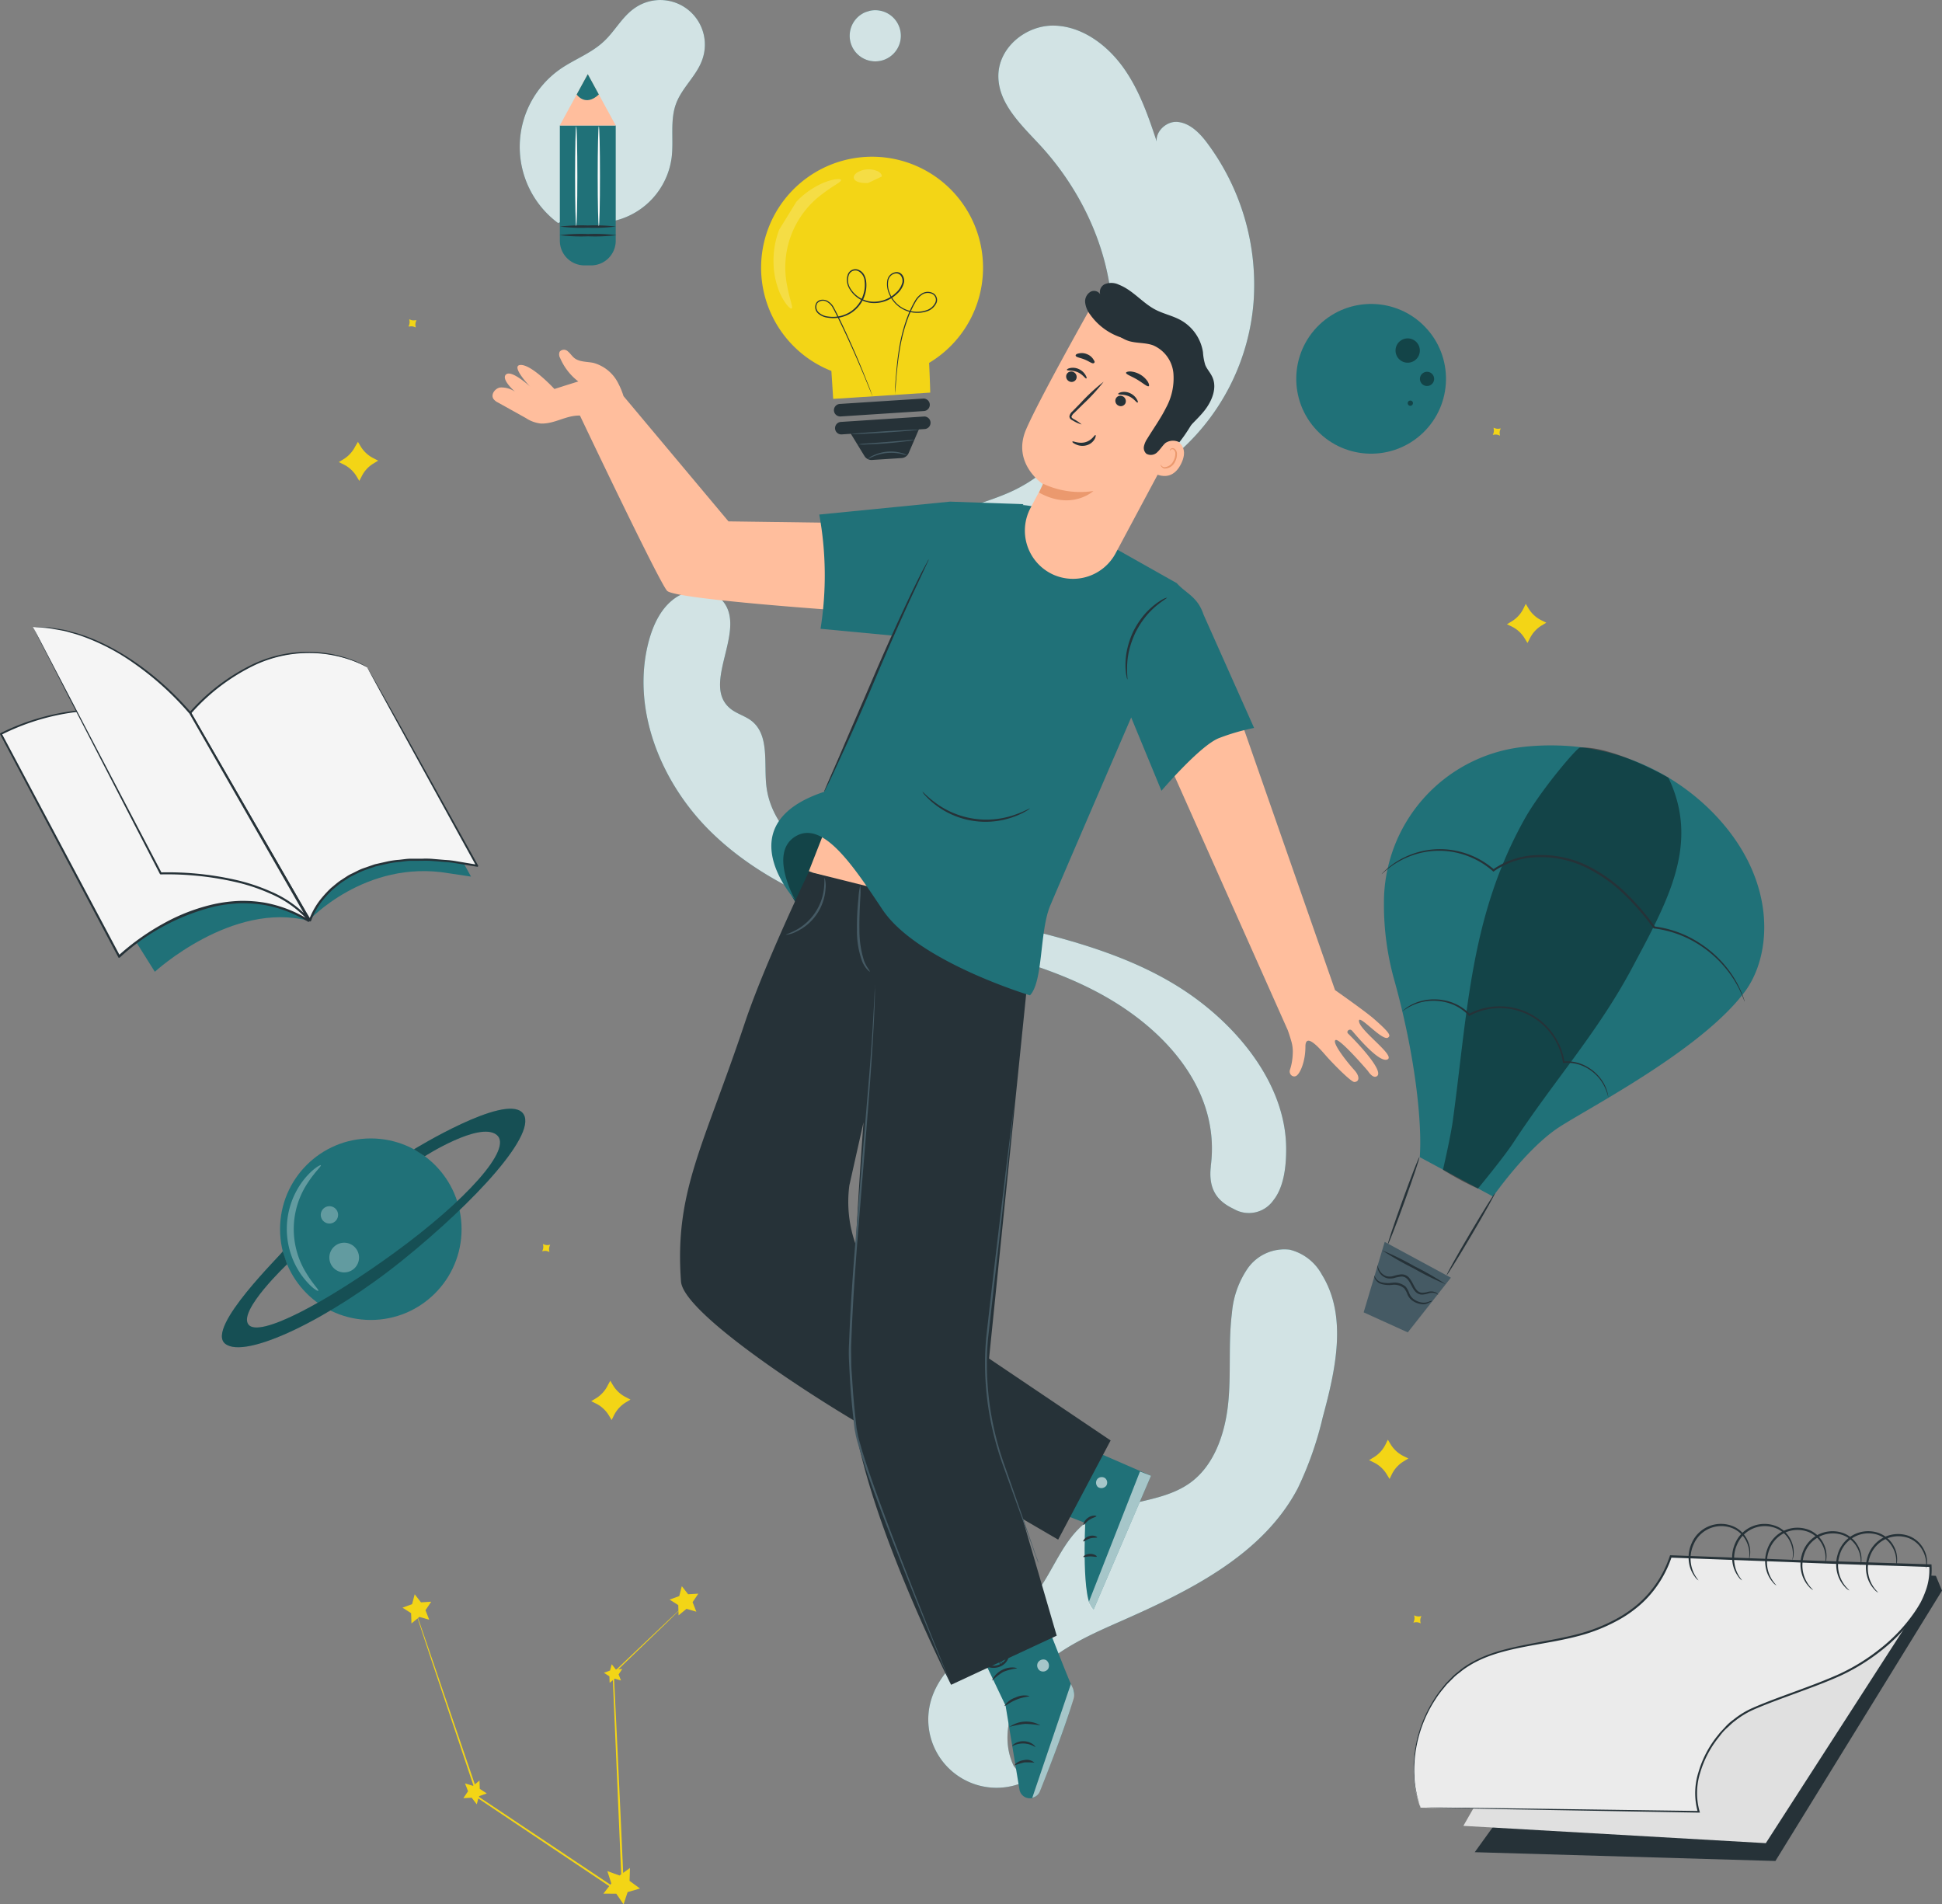 <svg xmlns="http://www.w3.org/2000/svg" width="283.996" height="278.481" viewBox="0 0 283.996 278.481"><rect x="0" y="0" width="283.996" height="278.481" fill="#808080" stroke="none"/><defs><style>.a{fill:#207178;}.b{opacity:0.8;}.c,.m{fill:#fff;}.d{fill:#ffbe9d;}.e{fill:#263238;}.f{fill:#fafafa;}.g{fill:#e0e0e0;}.h{fill:#ebebeb;}.i{fill:#455a64;}.j,.k{opacity:0.4;}.l,.m{opacity:0.6;}.n{fill:#eb996e;}.o{fill:#f3d516;}.p{opacity:0.2;}.q{fill:#f5f5f5;}.r{opacity:0.3;}</style></defs><g transform="translate(-54.782 -34.854)"><g transform="translate(130.787 34.854)"><path class="a" d="M266.057,248.812c1.424-10.723-6.117-19.576-15.542-24.894s-20.361-7.115-30.771-10.057c-9.818-2.789-19.582-6.862-26.851-14.024s-11.635-17.925-9.026-27.789c.666-2.476,1.83-4.965,3.96-6.4s5.371-1.391,6.962.619c3.381,4.287-3.208,11.981.919,15.535.945.825,2.25,1.125,3.228,1.9,2.6,2.083,1.764,6.124,2.13,9.438.726,6.556,6.876,11.109,12.913,13.765,8.087,3.554,16.847,5.225,25.42,7.322s17.233,4.766,24.375,9.984,13.352,13.312,13.312,22.158c0,2.469-.326,5.5-1.877,7.422a4.375,4.375,0,0,1-5.758,1.271c-2.236-1.052-3.794-2.662-3.381-6.243" transform="translate(-165.004 -78.259)"/><g class="b" transform="translate(18.103 86.399)"><path class="c" d="M266.057,248.812c1.424-10.723-6.117-19.576-15.542-24.894s-20.361-7.115-30.771-10.057c-9.818-2.789-19.582-6.862-26.851-14.024s-11.635-17.925-9.026-27.789c.666-2.476,1.83-4.965,3.96-6.4s5.371-1.391,6.962.619c3.381,4.287-3.208,11.981.919,15.535.945.825,2.25,1.125,3.228,1.9,2.6,2.083,1.764,6.124,2.13,9.438.726,6.556,6.876,11.109,12.913,13.765,8.087,3.554,16.847,5.225,25.42,7.322s17.233,4.766,24.375,9.984,13.352,13.312,13.312,22.158c0,2.469-.326,5.5-1.877,7.422a4.375,4.375,0,0,1-5.758,1.271c-2.236-1.052-3.794-2.662-3.381-6.243" transform="translate(-183.107 -164.658)"/></g><path class="a" d="M239.217,122.03c-.339-3.994,2.622-7.435,5.99-9.285s7.229-2.609,10.7-4.253c8.62-4.087,14.1-13.7,14.5-23.563s-3.874-19.722-10.557-26.964c-2.722-2.942-6.064-6.03-6.1-10.044-.04-4.193,3.994-7.495,8.08-7.442s7.8,2.776,10.23,6.19,3.767,7.468,5.079,11.462c-.932-1.677.978-3.747,2.829-3.568s3.328,1.717,4.44,3.248a34.678,34.678,0,0,1,6.656,23.2,32.681,32.681,0,0,1-10.317,21.26c-6.57,5.99-15.256,8.793-23.682,11.455l-17.579,5.545" transform="translate(-183.758 -36.735)"/><g class="b" transform="translate(55.433 3.744)"><path class="c" d="M239.217,122.03c-.339-3.994,2.622-7.435,5.99-9.285s7.229-2.609,10.7-4.253c8.62-4.087,14.1-13.7,14.5-23.563s-3.874-19.722-10.557-26.964c-2.722-2.942-6.064-6.03-6.1-10.044-.04-4.193,3.994-7.495,8.08-7.442s7.8,2.776,10.23,6.19,3.767,7.468,5.079,11.462c-.932-1.677.978-3.747,2.829-3.568s3.328,1.717,4.44,3.248a34.678,34.678,0,0,1,6.656,23.2,32.681,32.681,0,0,1-10.317,21.26c-6.57,5.99-15.256,8.793-23.682,11.455l-17.579,5.545" transform="translate(-239.19 -40.479)"/></g><path class="a" d="M230.717,37.378a3.741,3.741,0,1,0,.612-.193" transform="translate(-180.15 -35.603)"/><g class="b" transform="translate(48.252 1.491)"><path class="c" d="M230.717,37.378a3.741,3.741,0,1,0,.612-.193" transform="translate(-228.402 -37.094)"/></g><path class="a" d="M258.17,384.867c-2.157-4.466-.273-10.037,3.162-13.618s8.12-5.624,12.647-7.621c10.024-4.42,20.634-9.678,25.726-19.369a50.508,50.508,0,0,0,3.661-10.43c1.87-6.9,3.628-14.73-.133-20.807a7.354,7.354,0,0,0-4.732-3.661,6.57,6.57,0,0,0-6.1,2.716,13.466,13.466,0,0,0-2.323,6.543c-.559,4.413-.093,8.906-.559,13.312s-2.07,9.112-5.691,11.628c-4.44,3.1-10.77,2.4-15.076,5.671-3.481,2.662-4.806,7.215-7.521,10.65-2.29,2.869-5.491,4.826-8.42,7.036s-5.764,4.9-6.763,8.433a9.984,9.984,0,0,0,13.9,11.735" transform="translate(-185.925 -126.62)"/><g class="b" transform="translate(59.746 182.662)"><path class="c" d="M258.17,384.867c-2.157-4.466-.273-10.037,3.162-13.618s8.12-5.624,12.647-7.621c10.024-4.42,20.634-9.678,25.726-19.369a50.508,50.508,0,0,0,3.661-10.43c1.87-6.9,3.628-14.73-.133-20.807a7.354,7.354,0,0,0-4.732-3.661,6.57,6.57,0,0,0-6.1,2.716,13.466,13.466,0,0,0-2.323,6.543c-.559,4.413-.093,8.906-.559,13.312s-2.07,9.112-5.691,11.628c-4.44,3.1-10.77,2.4-15.076,5.671-3.481,2.662-4.806,7.215-7.521,10.65-2.29,2.869-5.491,4.826-8.42,7.036s-5.764,4.9-6.763,8.433a9.984,9.984,0,0,0,13.9,11.735" transform="translate(-245.671 -309.283)"/></g><path class="a" d="M161.514,67.473a13.878,13.878,0,0,1,.4-22.571c2.05-1.4,4.473-2.27,6.3-3.994,1.617-1.5,2.662-3.588,4.48-4.852a6.523,6.523,0,0,1,9.9,7.548c-.832,2.336-2.929,4.047-3.807,6.363-.945,2.5-.333,5.325-.666,7.947a10.976,10.976,0,0,1-14.7,8.839" transform="translate(-155.909 -34.854)"/><g class="b"><path class="c" d="M161.514,67.473a13.878,13.878,0,0,1,.4-22.571c2.05-1.4,4.473-2.27,6.3-3.994,1.617-1.5,2.662-3.588,4.48-4.852a6.523,6.523,0,0,1,9.9,7.548c-.832,2.336-2.929,4.047-3.807,6.363-.945,2.5-.333,5.325-.666,7.947a10.976,10.976,0,0,1-14.7,8.839" transform="translate(-155.909 -34.854)"/></g><path class="a" d="M164.71,62.42h8.18V79.28a3.6,3.6,0,0,1-3.6,3.6h-.972a3.6,3.6,0,0,1-3.6-3.6V62.42Z" transform="translate(-158.852 -44.072)"/><path class="d" d="M164.71,58.651l4.087-7.5,4.094,7.5Z" transform="translate(-158.852 -40.303)"/><path class="a" d="M168.42,54.119s1.245,1.87,3.242,0l-1.617-2.969Z" transform="translate(-160.093 -40.303)"/><path class="e" d="M172.993,86.426a25.959,25.959,0,0,1-4.16.166,25.859,25.859,0,0,1-4.153-.166,25.86,25.86,0,0,1,4.153-.166A25.96,25.96,0,0,1,172.993,86.426Z" transform="translate(-158.842 -52.036)"/><path class="e" d="M172.907,84.54a24.9,24.9,0,0,1-4.074.166,24.9,24.9,0,0,1-4.074-.166,26.36,26.36,0,0,1,4.074-.16,26.36,26.36,0,0,1,4.074.16Z" transform="translate(-158.869 -51.409)"/><path class="f" d="M168.236,62.6c.087,0,.166,3.261.166,7.288s-.08,7.322-.166,7.322-.166-3.268-.166-7.322S168.143,62.6,168.236,62.6Z" transform="translate(-159.976 -44.132)"/><path class="f" d="M173.206,62.6c.093,0,.166,3.261.166,7.288s-.073,7.322-.166,7.322-.166-3.268-.166-7.322S173.113,62.6,173.206,62.6Z" transform="translate(-161.638 -44.132)"/></g><g transform="translate(261.508 257.702)"><path class="e" d="M256.282,408.72l37.161,1.591.9,2.163L269.98,452.011l-43.97-1.285Z" transform="translate(-217.071 -402.72)"/><path class="g" d="M223.51,449.3l44.23,2.529,23.11-35.856-16.228,1.318-41.061,14.457Z" transform="translate(-216.235 -405.144)"/><path class="h" d="M213.64,443.6l40.6.666c-1.684-5.2,2.29-12.513,7.754-14.976,3.621-1.631,10.43-3.747,13.945-5.551,6.656-3.428,12.713-9.911,12.187-15.482l-16.693-.552-21.3-.825c-1.784,5.285-5.591,8.74-11.382,10.823-5.178,1.864-11.076,1.857-16.134,3.994-8.134,3.408-12.041,14.45-9.012,21.925" transform="translate(-212.582 -402.104)"/><path class="e" d="M213.638,443.508s-.04-.087-.1-.266l-.28-.779a9.46,9.46,0,0,1-.346-1.331,13.515,13.515,0,0,1-.28-1.85,19.011,19.011,0,0,1,.319-5.165,19.3,19.3,0,0,1,2.609-6.443,15.68,15.68,0,0,1,1.165-1.637c.22-.26.433-.546.666-.8l.752-.765a7.024,7.024,0,0,1,.812-.726c.286-.233.566-.479.872-.7a14.94,14.94,0,0,1,2-1.185c2.816-1.418,6.177-2,9.678-2.663,1.757-.319,3.568-.666,5.378-1.151a25.156,25.156,0,0,0,5.358-2.157,17.691,17.691,0,0,0,2.5-1.637,14.988,14.988,0,0,0,2.216-2.1,15.973,15.973,0,0,0,3.088-5.445l.04-.113h.113l17.738.666c6.157.24,12.527.406,19.05.626l1.185.04h.146v.146a9.066,9.066,0,0,1-.532,3.754,14.269,14.269,0,0,1-.745,1.731,16.725,16.725,0,0,1-.972,1.6,24.713,24.713,0,0,1-5.032,5.325,29.852,29.852,0,0,1-6.077,3.747c-2.143.965-4.313,1.751-6.436,2.536s-4.227,1.531-6.217,2.4a12.421,12.421,0,0,0-2.736,1.664c-.433.306-.792.7-1.185,1.038a7.308,7.308,0,0,0-1.045,1.172,15.082,15.082,0,0,0-2.842,5.325,9.918,9.918,0,0,0-.1,5.684l.06.18h-.186l-29.546-.519-8.194-.166-2.143-.06h2.15l8.194.093,29.54.413-.126.173a10.118,10.118,0,0,1,.087-5.844,15.209,15.209,0,0,1,2.882-5.445c.313-.426.706-.792,1.058-1.191a7.46,7.46,0,0,1,1.211-1.072,12.3,12.3,0,0,1,2.8-1.7c2-.879,4.113-1.631,6.237-2.416s4.287-1.577,6.41-2.536a29.191,29.191,0,0,0,5.99-3.714A24.314,24.314,0,0,0,285.777,415a17.917,17.917,0,0,0,.965-1.544,13.976,13.976,0,0,0,.725-1.684,8.793,8.793,0,0,0,.519-3.614l.16.146-1.191-.033c-6.523-.22-12.893-.393-19.043-.666l-17.745-.666.153-.107a16.427,16.427,0,0,1-3.155,5.545,15.176,15.176,0,0,1-2.263,2.13,17.3,17.3,0,0,1-2.543,1.657,24.979,24.979,0,0,1-5.418,2.17c-1.83.5-3.648.832-5.4,1.145-3.5.626-6.849,1.211-9.625,2.6a14.483,14.483,0,0,0-1.95,1.158c-.306.213-.579.459-.865.666a6.9,6.9,0,0,0-.805.719l-.772.765c-.24.253-.446.533-.666.792a14.708,14.708,0,0,0-1.165,1.611,19.035,19.035,0,0,0-2.616,6.376,18.684,18.684,0,0,0-.366,5.125,12.864,12.864,0,0,0,.253,1.844,9.478,9.478,0,0,0,.319,1.331c.113.346.193.606.253.792A1.056,1.056,0,0,0,213.638,443.508Z" transform="translate(-212.58 -402.011)"/><path class="e" d="M281.779,405.14a6.968,6.968,0,0,0,.093-.726,4.093,4.093,0,0,0-.319-1.917,3.934,3.934,0,0,0-1.917-2.063,4.393,4.393,0,0,0-5.9,2.263,4.919,4.919,0,0,0-.393,2.829,4.846,4.846,0,0,0,.666,1.824c.253.4.439.586.419.606a1.916,1.916,0,0,1-.519-.533,4.452,4.452,0,0,1-.819-1.857,5,5,0,0,1,.339-3,4.659,4.659,0,0,1,6.31-2.41,4.1,4.1,0,0,1,2,2.25,3.893,3.893,0,0,1,.226,2,2.855,2.855,0,0,1-.133.539C281.819,405.086,281.793,405.14,281.779,405.14Z" transform="translate(-232.784 -399.705)"/><path class="e" d="M291.348,405.141c-.033,0,.053-.26.093-.726a4.179,4.179,0,0,0-.319-1.917,3.954,3.954,0,0,0-1.924-2.063,4.4,4.4,0,0,0-5.9,2.263,4.912,4.912,0,0,0-.386,2.829,4.739,4.739,0,0,0,.666,1.824c.253.4.439.586.419.606a1.776,1.776,0,0,1-.526-.532,4.539,4.539,0,0,1-.819-1.857,5.059,5.059,0,0,1,.346-3,4.659,4.659,0,0,1,6.3-2.409,4.1,4.1,0,0,1,2,2.25,3.993,3.993,0,0,1,.233,2,2.362,2.362,0,0,1-.14.539.472.472,0,0,1-.047.193Z" transform="translate(-235.983 -399.707)"/><path class="e" d="M298.59,405.754a6.792,6.792,0,0,0,.053-.732,4.147,4.147,0,0,0-.426-1.9,3.94,3.94,0,0,0-2.037-1.944,4.433,4.433,0,0,0-3.421.067,4.486,4.486,0,0,0-2.336,2.516,4.945,4.945,0,0,0-.233,2.849,4.772,4.772,0,0,0,.8,1.784c.273.379.473.559.453.579a1.785,1.785,0,0,1-.552-.5,4.5,4.5,0,0,1-.925-1.81,5.052,5.052,0,0,1,.173-3.009,4.659,4.659,0,0,1,6.164-2.762,4.1,4.1,0,0,1,2.123,2.13,3.9,3.9,0,0,1,.346,2,2.376,2.376,0,0,1-.106.546A.385.385,0,0,1,298.59,405.754Z" transform="translate(-238.406 -399.986)"/><path class="e" d="M306.384,406.3v-.732a4.073,4.073,0,0,0-.526-1.87,3.927,3.927,0,0,0-2.137-1.837,4.393,4.393,0,0,0-5.611,2.889,4.9,4.9,0,0,0-.08,2.855,4.84,4.84,0,0,0,.892,1.744c.293.359.5.526.479.552a1.864,1.864,0,0,1-.579-.473,4.533,4.533,0,0,1-1.018-1.757,5.052,5.052,0,0,1,0-3.015,4.712,4.712,0,0,1,2.336-2.835,4.66,4.66,0,0,1,3.674-.246,4.127,4.127,0,0,1,2.236,2,3.927,3.927,0,0,1,.446,2,2.77,2.77,0,0,1-.073.546C306.417,406.242,306.4,406.3,306.384,406.3Z" transform="translate(-241.001 -400.242)"/><path class="e" d="M314.2,406.18v-.732a4.081,4.081,0,0,0-.579-1.857,3.947,3.947,0,0,0-2.183-1.777,4.386,4.386,0,0,0-5.531,3.048,4.866,4.866,0,0,0,.939,4.573c.306.353.519.513.5.532a1.7,1.7,0,0,1-.592-.446,4.606,4.606,0,0,1-1.065-1.731,5.039,5.039,0,0,1-.073-3.015,4.733,4.733,0,0,1,2.256-2.9,4.659,4.659,0,0,1,3.661-.346,4.14,4.14,0,0,1,2.3,1.944,3.947,3.947,0,0,1,.5,2,2.608,2.608,0,0,1-.06.552C314.231,406.114,314.211,406.18,314.2,406.18Z" transform="translate(-243.624 -400.24)"/><path class="e" d="M320.765,406.969v-.732a4.068,4.068,0,0,0-.506-1.877,3.947,3.947,0,0,0-2.11-1.857,4.386,4.386,0,0,0-5.644,2.822,4.892,4.892,0,0,0,.752,4.606c.293.366.493.532.479.559a1.817,1.817,0,0,1-.572-.479,4.439,4.439,0,0,1-1-1.771,5.026,5.026,0,0,1,.047-3.015,4.713,4.713,0,0,1,2.37-2.809,4.659,4.659,0,0,1,3.674-.2,4.08,4.08,0,0,1,2.21,2.037,3.906,3.906,0,0,1,.426,2,2.662,2.662,0,0,1-.08.546C320.8,406.909,320.778,406.976,320.765,406.969Z" transform="translate(-245.811 -400.45)"/></g><g transform="translate(254.204 143.855)"><path class="a" d="M341.2,204.642a36.332,36.332,0,0,0-5.5.253,22.89,22.89,0,0,0-19.968,22.824,40.8,40.8,0,0,0,1.418,10.883c3.2,11.355,4.187,21.359,3.821,26.238l10.716,5.758s4.959-7.129,9.751-10.2,20.74-11.315,27.057-19.735c4.067-5.445,4.852-16.64-4.852-26.4A32.9,32.9,0,0,0,341.2,204.642Z" transform="translate(-312.768 -204.625)"/><path class="i" d="M314.355,313.71l9.678,5.232-6.3,8-6.456-2.929Z" transform="translate(-311.28 -241.102)"/><path class="e" d="M316.607,307.81c-.087-.033.872-2.909,2.143-6.416s2.37-6.337,2.456-6.3-.872,2.9-2.143,6.417S316.694,307.836,316.607,307.81Z" transform="translate(-313.06 -234.876)"/><path class="e" d="M329.528,314.981c-.08-.047,1.438-2.762,3.381-6.064S336.5,303,336.584,303s-1.438,2.762-3.388,6.064S329.6,315.014,329.528,314.981Z" transform="translate(-317.381 -237.521)"/><g class="j" transform="translate(11.595 0.311)"><path d="M348.735,205.1c-.433,0-5.758,6.257-8.114,10.477-7.927,14.2-8.287,28.009-10.483,44.117-.313,2.3-1.458,7.262-1.438,7.149a42.649,42.649,0,0,0,5.112,2.749s3.721-4.486,5.2-6.743c5.911-9.032,12.334-16.081,17.4-25.619s9.938-17.971,5.252-27.729C361.661,209.5,353.527,204.831,348.735,205.1Z" transform="translate(-328.7 -205.093)"/></g><path class="e" d="M368.322,249.709a1.785,1.785,0,0,1-.14-.306c-.086-.2-.193-.513-.373-.9a16.087,16.087,0,0,0-1.87-3.148,16.375,16.375,0,0,0-4.107-3.834,15.722,15.722,0,0,0-6.743-2.5h-.08l-.04-.053a38.028,38.028,0,0,0-4.32-4.965,21.792,21.792,0,0,0-5.9-4.06,15.169,15.169,0,0,0-6.982-1.331,11.522,11.522,0,0,0-6.1,2.037l-.1.067-.087-.08a11.981,11.981,0,0,0-6.523-2.9,11.761,11.761,0,0,0-5.545.706,12.448,12.448,0,0,0-3.182,1.791c-.333.266-.586.479-.745.626a1.678,1.678,0,0,1-.26.213,2.9,2.9,0,0,1,.226-.246c.153-.16.393-.386.719-.666a11.681,11.681,0,0,1,3.182-1.884,11.828,11.828,0,0,1,5.638-.785,12.174,12.174,0,0,1,6.689,2.922h-.186a11.788,11.788,0,0,1,6.263-2.11,15.522,15.522,0,0,1,7.129,1.331,21.965,21.965,0,0,1,5.991,4.133,37.143,37.143,0,0,1,4.34,5.025l-.1-.06a15.728,15.728,0,0,1,6.842,2.583,16.434,16.434,0,0,1,4.12,3.934,15.136,15.136,0,0,1,1.811,3.222c.166.393.26.712.333.919a2.579,2.579,0,0,1,.106.313Z" transform="translate(-312.598 -212.252)"/><path class="e" d="M349.905,274.886a6.909,6.909,0,0,0-.925-2.323,6.323,6.323,0,0,0-2.057-2,5.757,5.757,0,0,0-3.548-.839h-.133v-.133a9.337,9.337,0,0,0-13.612-6.789l-.1.053-.08-.087a6.789,6.789,0,0,0-3.721-2,7.5,7.5,0,0,0-3.328.107,7.807,7.807,0,0,0-2.662,1.331.839.839,0,0,1,.14-.146c.1-.087.246-.226.453-.379a6.716,6.716,0,0,1,2-.965,7.521,7.521,0,0,1,3.428-.173,6.949,6.949,0,0,1,3.894,2.057l-.18-.033a9.685,9.685,0,0,1,3.821-1.1,9.811,9.811,0,0,1,4.3.666,9.452,9.452,0,0,1,4.107,3.208,9.565,9.565,0,0,1,1.784,4.28l-.153-.12a5.99,5.99,0,0,1,3.694.925,6.416,6.416,0,0,1,2.077,2.083,5.578,5.578,0,0,1,.706,1.757,4.428,4.428,0,0,1,.073.492A.781.781,0,0,1,349.905,274.886Z" transform="translate(-314.109 -223.285)"/><path class="e" d="M323.172,323.166a.961.961,0,0,0-.353-.24,1.75,1.75,0,0,0-1.132.04,3.422,3.422,0,0,1-.859.153,1.331,1.331,0,0,1-.958-.419c-.512-.539-.706-1.331-1.191-1.844a1.118,1.118,0,0,0-.892-.379,5.569,5.569,0,0,0-1.012.206,2.27,2.27,0,0,1-1.012.053,1.937,1.937,0,0,1-1.431-1.484.773.773,0,0,1,0-.453,1.216,1.216,0,0,0,.113.426,1.957,1.957,0,0,0,.666.925,1.531,1.531,0,0,0,.7.313,2,2,0,0,0,.885-.08,5.325,5.325,0,0,1,1.072-.226,1.424,1.424,0,0,1,1.145.473c.566.666.739,1.4,1.172,1.857a1.085,1.085,0,0,0,.745.359,3.077,3.077,0,0,0,.792-.113,1.744,1.744,0,0,1,1.245.08C323.146,322.973,323.186,323.166,323.172,323.166Z" transform="translate(-312.29 -242.804)"/><path class="e" d="M324.632,320.512a40.9,40.9,0,0,1-4.719-2.33,43.211,43.211,0,0,1-4.573-2.622,42.658,42.658,0,0,1,4.726,2.33A43.494,43.494,0,0,1,324.632,320.512Z" transform="translate(-312.638 -241.721)"/><path class="e" d="M322.137,324.824s-.133.067-.366.173c-.12.053-.253.133-.439.213a1.638,1.638,0,0,1-.666.087,2.769,2.769,0,0,1-1.6-.619,2.189,2.189,0,0,1-.606-.832,3.029,3.029,0,0,0-.473-.872,2.243,2.243,0,0,0-1.751-.506,4.034,4.034,0,0,1-1.684-.16,1.571,1.571,0,0,1-.852-.779c-.106-.26-.067-.426-.053-.419a2.31,2.31,0,0,0,.173.359,1.518,1.518,0,0,0,.819.619,3.994,3.994,0,0,0,1.584.073,2.489,2.489,0,0,1,2,.586,3.328,3.328,0,0,1,.519.965,2,2,0,0,0,.512.739,2.7,2.7,0,0,0,1.418.612,2,2,0,0,0,1.038-.186C321.984,324.8,322.137,324.8,322.137,324.824Z" transform="translate(-312.067 -243.577)"/></g><g transform="translate(126.809 76.229)"><path class="a" d="M215.243,226.368l16.74-2.483L224,212.57l-4.287.253a7.648,7.648,0,0,0-6.583,4.606h0a7.674,7.674,0,0,0-.486,4.486Z" transform="translate(-170.854 -135.656)"/><path class="k" d="M215.243,226.368l16.74-2.483L224,212.57l-4.287.253a7.648,7.648,0,0,0-6.583,4.606h0a7.674,7.674,0,0,0-.486,4.486Z" transform="translate(-170.854 -135.656)"/><path class="d" d="M315.886,238.462c.173.479.359,1.045.552,1.724a5.458,5.458,0,0,1,.18,1.8,8.334,8.334,0,0,1-.379,2.21c-.273.666.366,1.278.905.958s1.331-2.05,1.331-4.273,2.223.439,3.068,1.4,3.6,3.8,4.1,3.774c.732-.04.825-.832-.04-1.771s-3.268-3.927-2.742-4.353,4.759,4.519,4.759,4.519.732,1.2,1.331.739c1.132-.845-3.761-5.764-4.24-6.217-.326-.32.226-.8.566-.439s4.113,5.025,5.272,4.173c.885-.666-3.994-4.08-4.233-5.478s3.435,2.975,4.253,2.323c.313-.246.506-.473-2-2.662-1.2-1.078-5.764-4.273-5.764-4.273L309.07,193.28l-10.61,6.077Z" transform="translate(-199.598 -129.205)"/><path class="d" d="M184.436,136.792l-15.349-18.318h0a10.69,10.69,0,0,0-.752-1.83,5.758,5.758,0,0,0-3.621-3.022c-.972-.213-2.09-.106-2.855-.745-.339-.286-.566-.666-.925-.958a.818.818,0,0,0-1.185.06,1.045,1.045,0,0,0,.067.919,8.54,8.54,0,0,0,2.662,3.435c-1.438.439-3.494,1.1-3.494,1.1s-3.242-3.521-4.906-3.514,1.331,3.148,1.331,3.148-2.662-2.463-3.488-1.771,1.291,2.523,1.291,2.523a3.528,3.528,0,0,0-2.163-.606c-.752.126-1.4,1.012-.992,1.657a1.731,1.731,0,0,0,.666.539l4.087,2.276a4.945,4.945,0,0,0,2.183.8c2.077.067,3.654-1.218,5.724-1.165,0,0,11.575,24.368,12.746,25.626s26.624,2.969,26.624,2.969l14.717-12.68Z" transform="translate(-149.932 -101.924)"/><path class="a" d="M268.96,348.83l15.675,6.822L276.249,375.2c-1.824-.912-1.225-12.647-1.225-12.647l-10.224-3.96Z" transform="translate(-188.343 -181.22)"/><g class="l" transform="translate(88.257 174.626)"><path class="c" d="M282.689,359.683a.872.872,0,0,1,1.151-.166.839.839,0,0,1,.166,1.138.912.912,0,0,1-1.211.166.865.865,0,0,1-.047-1.2" transform="translate(-282.527 -359.371)"/></g><path class="m" d="M290.052,358.766l-1.611-.626L281,377.116s0,1.038.666,1.2Z" transform="translate(-193.76 -184.333)"/><path class="e" d="M279.777,369.194c.1.033.346-.426.859-.759s1.012-.419,1.012-.519-.612-.2-1.218.22S279.684,369.174,279.777,369.194Z" transform="translate(-193.342 -187.573)"/><path class="e" d="M279.732,373.075c.087.067.426-.28.972-.433s1.005-.06,1.045-.153-.479-.393-1.151-.193S279.646,373.035,279.732,373.075Z" transform="translate(-193.331 -189.044)"/><path class="e" d="M281.694,376.639c.06-.08-.366-.419-.992-.4s-1.025.379-.965.453.459-.08.978-.087S281.641,376.745,281.694,376.639Z" transform="translate(-193.335 -190.385)"/><path class="e" d="M276.392,367.129c.107,0,.16-.5.433-1.018s.619-.872.559-.958-.579.173-.885.792S276.3,367.142,276.392,367.129Z" transform="translate(-192.186 -186.672)"/><path class="e" d="M272.925,364.191a2.083,2.083,0,0,0,.413-.978,4.566,4.566,0,0,0,.126-1.158,5.078,5.078,0,0,0-.053-.666A1.292,1.292,0,0,0,273.3,361a.446.446,0,0,0-.486-.26.552.552,0,0,0-.4.32,1.45,1.45,0,0,0-.106.393,3.734,3.734,0,0,0,.153,1.857c.22.632.513.938.546.912s-.153-.379-.306-.985a4.418,4.418,0,0,1-.113-1.085,4.336,4.336,0,0,1,.067-.666c.033-.226.107-.406.226-.419s.053,0,.1.067a1.331,1.331,0,0,1,.073.293,5.488,5.488,0,0,1,.073.666,5.688,5.688,0,0,1-.047,1.1,7.507,7.507,0,0,0-.16,1.005Z" transform="translate(-190.837 -185.199)"/><path class="e" d="M271.817,365.333a2.1,2.1,0,0,0-.832-.666,3.4,3.4,0,0,0-1.132-.326,3.053,3.053,0,0,0-.666,0,.9.9,0,0,0-.765.413.506.506,0,0,0,.1.526,1.519,1.519,0,0,0,.319.253,2.388,2.388,0,0,0,.666.286,2.463,2.463,0,0,0,1.185,0c.666-.166.959-.512.932-.532a8.984,8.984,0,0,1-.978.279,2.436,2.436,0,0,1-1.052-.08,2.256,2.256,0,0,1-.559-.266c-.193-.12-.326-.266-.273-.333a.593.593,0,0,1,.466-.206,3.445,3.445,0,0,1,.666,0,3.84,3.84,0,0,1,1.058.226C271.458,365.12,271.784,365.373,271.817,365.333Z" transform="translate(-189.542 -186.4)"/><path class="a" d="M252.91,387.458l6.483,13.585,2.03,12.261a1.538,1.538,0,0,0,1.877,1.245h0a1.524,1.524,0,0,0,1.072-.919c1.191-2.949,5.525-13.831,4.992-14.8-.612-1.118-5.891-14.783-5.891-14.783Z" transform="translate(-184.367 -192.997)"/><path class="m" d="M268.52,421.46l5.644-16.64.266.579a2.323,2.323,0,0,1,.113,1.6c-.413,1.418-1.631,5.325-4.912,13.525a1.531,1.531,0,0,1-1.112.938Z" transform="translate(-189.586 -199.942)"/><g class="l" transform="translate(79.651 201.297)"><path class="c" d="M269.719,399.859a.925.925,0,0,0,.266,1.211.9.9,0,0,0,1.211-.253.992.992,0,0,0-.293-1.285.925.925,0,0,0-1.225.406" transform="translate(-269.597 -399.44)"/></g><path class="e" d="M267.471,418.258a3.328,3.328,0,0,0-3.4-.12,1.074,1.074,0,0,1,.4-.4,2.383,2.383,0,0,1,1.331-.339,2.417,2.417,0,0,1,1.3.426C267.391,418.038,267.5,418.231,267.471,418.258Z" transform="translate(-188.098 -204.148)"/><path class="e" d="M267.542,421.9a11.482,11.482,0,0,0-1.478-.04,12.749,12.749,0,0,0-1.418.426c-.073-.053.459-.666,1.371-.759A1.7,1.7,0,0,1,267.542,421.9Z" transform="translate(-188.289 -205.512)"/><path class="e" d="M268.046,413.64a15.009,15.009,0,0,0-2.276-.22,14.148,14.148,0,0,0-2.25.439A4.2,4.2,0,0,1,268.046,413.64Z" transform="translate(-187.915 -202.705)"/><path class="e" d="M266.048,407.426c0,.1-.9.12-1.9.533s-1.677.992-1.744.919a3,3,0,0,1,1.624-1.231,2.962,2.962,0,0,1,2.023-.22Z" transform="translate(-187.54 -200.785)"/><path class="e" d="M263.354,401.33a7.661,7.661,0,0,0-2,.506,7.372,7.372,0,0,0-1.611,1.271c-.033,0,.033-.26.273-.579a3.248,3.248,0,0,1,1.2-.992,3.282,3.282,0,0,1,1.511-.346C263.127,401.2,263.36,401.3,263.354,401.33Z" transform="translate(-186.65 -198.728)"/><path class="e" d="M260.182,399.327a1.551,1.551,0,0,1-.253-.513,4.027,4.027,0,0,1-.193-1.544,1.751,1.751,0,0,1,.34-1.072.619.619,0,0,1,.666-.166,1.039,1.039,0,0,1,.5.526,2.176,2.176,0,0,1-.919,2.622,2.536,2.536,0,0,1-2.809-.186.872.872,0,0,1-.333-.666.606.606,0,0,1,.446-.552,2.19,2.19,0,0,1,1.118.067,4.3,4.3,0,0,1,1.418.666c.3.206.433.359.419.379a6.657,6.657,0,0,0-1.89-.8,1.95,1.95,0,0,0-.978-.033.326.326,0,0,0-.246.3.626.626,0,0,0,.246.413,2.256,2.256,0,0,0,2.436.14,1.89,1.89,0,0,0,.839-2.243.7.7,0,0,0-.333-.379.326.326,0,0,0-.379.08,1.544,1.544,0,0,0-.306.905A5.905,5.905,0,0,0,260.182,399.327Z" transform="translate(-185.794 -196.992)"/><path class="e" d="M254.1,309.548l-17.778-11.981,5.884-57.768-16.84-9.831-15.4-3.568s-6.43,13.379-9.319,21.965c-6.084,18.218-10.35,24.747-9.372,37.94.306,4.18,15.735,14.643,25.48,20.441a31.663,31.663,0,0,0,.519,3.455c3.328,15.056,13.5,35.078,13.5,35.078l15.442-7.182-4.979-17.073,5.192,3.029Zm-38.213-37.274,2.077-9.259c-.439,5.891-.839,12.034-1.125,17.925a18.4,18.4,0,0,1-.952-8.646Z" transform="translate(-163.711 -140.28)"/><path class="i" d="M243.2,353.607a1.47,1.47,0,0,1-.12-.246l-.326-.726-1.191-2.816c-1.025-2.456-2.5-5.99-4.26-10.417s-3.854-9.671-5.99-15.6c-.526-1.484-1.038-3.009-1.524-4.586-.213-.8-.486-1.584-.626-2.429-.04-.206-.087-.419-.12-.626l-.073-.632-.14-1.265q-.28-2.556-.446-5.205c-.053-.879-.1-1.771-.14-2.662a23.1,23.1,0,0,1,0-2.716c.266-7.255.872-14.138,1.378-20.4s.992-11.894,1.391-16.64.666-8.566.8-11.222c.087-1.331.133-2.356.16-3.048l.047-.8a1,1,0,0,1,0-.266,1.583,1.583,0,0,1,0,.266v.8c0,.7-.033,1.731-.093,3.055-.113,2.662-.346,6.5-.7,11.235s-.825,10.377-1.331,16.64-1.085,13.146-1.331,20.381c-.053.905,0,1.8,0,2.7s.08,1.777.14,2.662q.16,2.662.433,5.185l.14,1.271.073.626c.033.206.08.406.12.612.133.812.4,1.6.612,2.4.473,1.564.985,3.088,1.5,4.573,2.09,5.917,4.16,11.182,5.891,15.609s3.175,7.987,4.167,10.45c.486,1.225.872,2.177,1.138,2.842.12.313.22.559.286.739A.955.955,0,0,0,243.2,353.607Z" transform="translate(-176.104 -148.61)"/><path class="i" d="M231.909,242a2.732,2.732,0,0,1-.4-.326,4.2,4.2,0,0,1-.752-1.211,12.94,12.94,0,0,1-.759-4.579,38.763,38.763,0,0,1,.22-4.659,10.582,10.582,0,0,1,.266-1.9,11.254,11.254,0,0,1,0,1.917c-.06,1.178-.153,2.809-.126,4.606a14.891,14.891,0,0,0,.666,4.506,5.147,5.147,0,0,0,.632,1.2A2.566,2.566,0,0,1,231.909,242Z" transform="translate(-176.704 -141.26)"/><path class="i" d="M220.041,227.72a3.875,3.875,0,0,1,.133,1.611,7.455,7.455,0,0,1-4.253,6.243,3.934,3.934,0,0,1-1.551.466c0-.053.579-.213,1.444-.666a7.881,7.881,0,0,0,4.127-6.05C220.054,228.339,219.981,227.72,220.041,227.72Z" transform="translate(-171.479 -140.722)"/><path class="i" d="M262.3,278.18v.173a2.657,2.657,0,0,1-.04.513q-.08.719-.2,2c-.193,1.737-.459,4.207-.792,7.242-.666,6.144-1.651,14.577-2.7,23.9a43.51,43.51,0,0,0,.872,13.113,45.266,45.266,0,0,0,1.6,5.525c.6,1.7,1.151,3.295,1.664,4.752,1.005,2.889,1.817,5.238,2.39,6.889.266.8.479,1.424.666,1.877l.16.493a.532.532,0,0,1,.04.166.365.365,0,0,0-.073-.16,2.778,2.778,0,0,1-.186-.479c-.173-.446-.4-1.065-.666-1.857l-2.489-6.849c-.519-1.451-1.092-3.042-1.7-4.739a44.972,44.972,0,0,1-1.644-5.558,43.223,43.223,0,0,1-.912-13.206c1.038-9.352,2.077-17.778,2.8-23.9.379-3.035.666-5.5.9-7.235.107-.839.193-1.491.26-2a2.86,2.86,0,0,1,.073-.506.567.567,0,0,1-.02-.16Z" transform="translate(-186.111 -157.595)"/><path class="d" d="M219.43,222.749l2.729-6.969,6.223,9.279-8.3-2.07" transform="translate(-173.171 -136.729)"/><path class="a" d="M281.782,178.386,274.4,161.832c-.885-2.662-2.543-3.075-3.927-4.619l-18.5-10.43c-13.485-5.525-20.827,12.993-20.827,12.993L218.9,187.731c-14.41,4.772-4.207,15.841-4.207,15.841s-3.92-6.816-.06-9.272c4.034-2.576,8.507,4.207,12.806,10.65,5.079,7.6,21.572,12.54,21.572,12.54,1.93-2.037,1.391-9.152,2.9-12.973.479-1.2,11.9-27.663,11.9-27.663l4.426,10.723s5.671-6.656,8.427-7.708A31.367,31.367,0,0,1,281.782,178.386Z" transform="translate(-170.414 -113.313)"/><path class="e" d="M260.108,211.242a2.764,2.764,0,0,1-.559.393,10.816,10.816,0,0,1-1.684.792,12.041,12.041,0,0,1-11.688-1.8,10.363,10.363,0,0,1-1.365-1.265,2.17,2.17,0,0,1-.413-.539c.047-.047.666.706,1.917,1.617a12.507,12.507,0,0,0,11.468,1.771C259.263,211.714,260.108,211.189,260.108,211.242Z" transform="translate(-181.521 -134.401)"/><path class="a" d="M221.906,163.657h0l11.415,1.078,18.264-19.3-10.743-.373-19.123,1.89A49.615,49.615,0,0,1,221.906,163.657Z" transform="translate(-173.937 -113.081)"/><path class="e" d="M238.079,157.74a1.205,1.205,0,0,1-.14.353l-.459.985c-.413.892-.992,2.123-1.691,3.614-1.418,3.062-3.328,7.322-5.325,12.048s-3.9,9.006-5.325,12.074c-.7,1.538-1.278,2.769-1.691,3.621l-.486.972a1.624,1.624,0,0,1-.193.333,2.2,2.2,0,0,1,.133-.359l.426-1,1.6-3.661c1.331-3.135,3.188-7.4,5.212-12.114s3.994-8.972,5.438-12.014c.739-1.518,1.331-2.736,1.791-3.574.213-.386.379-.706.513-.958A1.764,1.764,0,0,1,238.079,157.74Z" transform="translate(-174.288 -117.321)"/><path class="e" d="M295.07,166.17c.033.06-.666.426-1.644,1.251a11.807,11.807,0,0,0-1.538,1.591,13.034,13.034,0,0,0-1.451,2.3,13.576,13.576,0,0,0-.905,2.556,11.629,11.629,0,0,0-.293,2.2c-.047,1.265.1,2.05.033,2.057a1.932,1.932,0,0,1-.133-.539,3.925,3.925,0,0,1-.093-.666,6.922,6.922,0,0,1-.047-.879,10.436,10.436,0,0,1,.233-2.263,12.644,12.644,0,0,1,.9-2.662,12.783,12.783,0,0,1,1.511-2.343,10.769,10.769,0,0,1,1.631-1.577,6.275,6.275,0,0,1,.712-.506,4.073,4.073,0,0,1,.566-.339A1.744,1.744,0,0,1,295.07,166.17Z" transform="translate(-196.435 -120.14)"/><path class="d" d="M290.67,117.315l-10.71,20.022a7.069,7.069,0,0,1-9.112,3.115h0a7.062,7.062,0,0,1-3.328-9.745l1.844-3.474s-4.659-3.015-2.476-8.047c1.944-4.486,9.079-17.159,10.59-19.835l9.026,4.04a10.137,10.137,0,0,1,4.167,13.925Z" transform="translate(-188.846 -97.796)"/><path class="n" d="M270.6,141.13a12.773,12.773,0,0,0,7.355,1.065s-3.155,2.909-7.947.226Z" transform="translate(-190.085 -111.767)"/><path class="e" d="M276.034,116.877a.785.785,0,0,0,.366,1.032.752.752,0,0,0,1.025-.313.785.785,0,0,0-.366-1.032.752.752,0,0,0-1.025.313Z" transform="translate(-192.075 -103.522)"/><path class="e" d="M276.129,115.971c.047.133.765,0,1.538.319s1.158.978,1.285.925.04-.233-.12-.519a2.183,2.183,0,0,0-.978-.859,2.09,2.09,0,0,0-1.278-.14C276.262,115.772,276.1,115.885,276.129,115.971Z" transform="translate(-192.13 -103.248)"/><path class="e" d="M286.843,122.2a.779.779,0,0,0,.366,1.032.752.752,0,0,0,1.025-.32.785.785,0,0,0-.366-1.025.746.746,0,0,0-1.025.313Z" transform="translate(-195.689 -105.3)"/><path class="e" d="M287.389,121.263c.047.133.765,0,1.538.319s1.158.985,1.285.932.047-.233-.12-.526a2.176,2.176,0,0,0-.978-.852,2.043,2.043,0,0,0-1.278-.14C287.522,121.07,287.362,121.2,287.389,121.263Z" transform="translate(-195.895 -105.019)"/><path class="e" d="M278.464,124.97a5.792,5.792,0,0,0-1.145-.779c-.186-.113-.359-.233-.333-.379a1.3,1.3,0,0,1,.393-.526l1.251-1.238a28.454,28.454,0,0,0,3.055-3.328,27.7,27.7,0,0,0-3.328,3.068l-1.231,1.258a1.245,1.245,0,0,0-.446.726.566.566,0,0,0,.193.433,1.537,1.537,0,0,0,.313.193A5.1,5.1,0,0,0,278.464,124.97Z" transform="translate(-192.315 -104.273)"/><path class="e" d="M280.706,130.428c-.12-.06-.493.772-1.471,1.045s-1.83-.213-1.89-.1.126.246.5.426a2.256,2.256,0,0,0,1.551.133,1.957,1.957,0,0,0,1.185-.9C280.766,130.7,280.766,130.455,280.706,130.428Z" transform="translate(-192.534 -108.187)"/><path class="e" d="M289.12,116.66c0,.246.792.486,1.644,1s1.478,1.085,1.677.952c.093-.067.053-.319-.146-.666a3.381,3.381,0,0,0-2.536-1.484C289.373,116.46,289.127,116.547,289.12,116.66Z" transform="translate(-196.475 -103.517)"/><path class="e" d="M278.048,112.809c.06.24.666.293,1.331.566s1.125.666,1.331.519.093-.28-.073-.546a1.91,1.91,0,0,0-.925-.759,1.95,1.95,0,0,0-1.2-.113C278.181,112.53,278.015,112.676,278.048,112.809Z" transform="translate(-192.771 -102.17)"/><path class="d" d="M296.643,130.85c.107,0,3.894.519,2.256,3.894s-4.659,1.032-4.659.932S296.643,130.85,296.643,130.85Z" transform="translate(-198.187 -108.329)"/><path class="n" d="M296.734,135.722s.04.067.113.166a.666.666,0,0,0,.439.22,1.624,1.624,0,0,0,1.331-.978,2.182,2.182,0,0,0,.246-.919.759.759,0,0,0-.226-.666.333.333,0,0,0-.426,0c-.087.073-.1.146-.12.146s-.047-.093.047-.22a.426.426,0,0,1,.24-.146.5.5,0,0,1,.366.073.925.925,0,0,1,.359.819,2.23,2.23,0,0,1-.253,1.038,1.7,1.7,0,0,1-1.564,1.045.752.752,0,0,1-.5-.353C296.7,135.808,296.721,135.722,296.734,135.722Z" transform="translate(-199.017 -109.154)"/><path class="e" d="M295.423,122.2a2,2,0,0,0-2,.113c-.439.386-.739.919-1.178,1.331a1.331,1.331,0,0,1-1.611.253,1.151,1.151,0,0,1-.359-1.1,3.181,3.181,0,0,1,.486-1.112c.912-1.5,1.957-2.942,2.742-4.519a8.979,8.979,0,0,0,1.072-5.105,4.926,4.926,0,0,0-3-4.04c-1.1-.386-2.323-.273-3.448-.592a4.6,4.6,0,0,1-2.955-2.716,8,8,0,0,0-.439-.759c.04-.08.439-.759.832-.892,2.969-1.005,6.982.146,9.438,2.083a10.909,10.909,0,0,1,4.207,8.174c.033,3.128-1.937,6.576-3.767,8.906" transform="translate(-195.01 -98.914)"/><path class="e" d="M293.914,119.935c.939-1.6,2.456-2.749,3.614-4.187s2-3.468,1.132-5.119c-.28-.566-.732-1.038-.965-1.624a8.047,8.047,0,0,1-.333-1.87,6.5,6.5,0,0,0-3.222-4.659c-1.185-.666-2.549-.932-3.754-1.564-1.9-1-3.288-2.849-5.325-3.641a2.529,2.529,0,0,0-2.07-.067,1.251,1.251,0,0,0-.513,1.79,1.085,1.085,0,0,0-1.5-.719,1.637,1.637,0,0,0-.845,1.6,3.561,3.561,0,0,0,.725,1.757,9.012,9.012,0,0,0,5.125,3.534l4.6-.359,3.767,2.789,2.782,4.44-5.052,6.563Z" transform="translate(-193.468 -97.015)"/></g><g transform="translate(166.083 57.773)"><path class="o" d="M241.361,84.472a16.228,16.228,0,1,0-22.145,16.141c.126,1.917.266,4.087.266,4.087l14.191-.919s-.06-2.3-.166-4.346a16.214,16.214,0,0,0,7.854-14.963Z" transform="translate(-208.937 -69.288)"/><path class="e" d="M232.512,112.309v-.792c0-.513.073-1.278.153-2.256s.193-2.183.413-3.561a24.567,24.567,0,0,1,1.178-4.606,15.734,15.734,0,0,1,1.178-2.509,3.015,3.015,0,0,1,1.045-1.065,1.671,1.671,0,0,1,1.538-.047,1.1,1.1,0,0,1,.552.606,1.112,1.112,0,0,1,0,.839,2.323,2.323,0,0,1-1.178,1.158,4.46,4.46,0,0,1-5.8-2.576,3.408,3.408,0,0,1-.22-1.864,1.458,1.458,0,0,1,1.4-1.218,1.025,1.025,0,0,1,.859.519,1.458,1.458,0,0,1,.193.985,3.182,3.182,0,0,1-1.032,1.684,4.819,4.819,0,0,1-3.707,1.331,4.22,4.22,0,0,1-3.281-2.13,2.456,2.456,0,0,1-.233-1.957,1.185,1.185,0,0,1,1.664-.732,1.651,1.651,0,0,1,.732.666,2.583,2.583,0,0,1,.306.919,4.612,4.612,0,0,1-.126,1.864,4.819,4.819,0,0,1-2.11,2.862,4.912,4.912,0,0,1-3.328.666,2.589,2.589,0,0,1-1.5-.666,1.251,1.251,0,0,1-.193-1.551,1.072,1.072,0,0,1,.706-.406,1.578,1.578,0,0,1,.785.1,2.316,2.316,0,0,1,1.058,1.052c.466.852.845,1.684,1.231,2.476,1.5,3.182,2.6,5.811,3.328,7.635.366.912.666,1.624.825,2.1.087.24.153.426.206.552a1.456,1.456,0,0,1,.06.193l-.08-.186-.226-.539-.859-2.1c-.759-1.81-1.87-4.433-3.388-7.6-.386-.785-.779-1.631-1.238-2.463a2.19,2.19,0,0,0-.985-.978,1.118,1.118,0,0,0-1.3.253,1.1,1.1,0,0,0,.186,1.331,2.41,2.41,0,0,0,1.4.619,4.733,4.733,0,0,0,3.2-.666,4.659,4.659,0,0,0,2-2.756,4.393,4.393,0,0,0,.12-1.79,1.75,1.75,0,0,0-.925-1.431,1.012,1.012,0,0,0-.845,0,1.032,1.032,0,0,0-.552.666,2.256,2.256,0,0,0,.22,1.8,4.04,4.04,0,0,0,3.128,2,4.613,4.613,0,0,0,3.548-1.285,3,3,0,0,0,.965-1.558,1.285,1.285,0,0,0-.166-.859.852.852,0,0,0-.7-.426,1.178,1.178,0,0,0-.792.313,1.331,1.331,0,0,0-.413.752,3.188,3.188,0,0,0,.206,1.757,4.28,4.28,0,0,0,5.591,2.483,2.157,2.157,0,0,0,1.092-1.065.958.958,0,0,0-.453-1.231,1.511,1.511,0,0,0-1.391.04,2.889,2.889,0,0,0-.978,1,15.731,15.731,0,0,0-1.171,2.476,24.267,24.267,0,0,0-1.2,4.566c-.233,1.378-.359,2.576-.453,3.554s-.14,1.731-.186,2.256c0,.246-.04.446-.047.586A1.813,1.813,0,0,1,232.512,112.309Z" transform="translate(-212.915 -77.55)"/><path class="e" d="M238.1,124.243l-12.181.792a.925.925,0,0,1-.978-.859h0a.919.919,0,0,1,.859-.972l12.187-.785a.912.912,0,0,1,.972.852h0A.919.919,0,0,1,238.1,124.243Z" transform="translate(-214.288 -87.054)"/><path class="e" d="M238.238,126.36l-12.187.792a.914.914,0,1,0,.12,1.824l1.331-.087,2,3.268a1.191,1.191,0,0,0,1.085.559l4.353-.28a1.2,1.2,0,0,0,1.005-.706l1.5-3.481.912-.06a.919.919,0,0,0-.12-1.83Z" transform="translate(-214.374 -88.372)"/><g class="p" transform="translate(1.817 3.271)"><path class="c" d="M215.01,77.515a11.8,11.8,0,0,1,3.108-2.363,8.765,8.765,0,0,1,2.423-.892c.612-.1.965-.067,1.005.06.087.293-1.112.805-2.662,2a13.352,13.352,0,0,0-5.225,13.472c.353,1.964.892,3.148.666,3.328-.12.073-.4-.14-.779-.626a8.42,8.42,0,0,1-1.211-2.31,11.875,11.875,0,0,1-.666-3.834,12.646,12.646,0,0,1,.832-4.759" transform="translate(-211.667 -74.202)"/></g><g class="p" transform="translate(13.549 1.846)"><path class="c" d="M231.394,74.057c-1.025.053-1.95-.166-2.09-.706-.06-.266.113-.566.466-.812a3.288,3.288,0,0,1,3.062-.186c.386.206.586.486.559.759" transform="translate(-229.292 -72.062)"/></g><path class="i" d="M238.118,134.6a7.1,7.1,0,0,1-.859-.206,7.1,7.1,0,0,0-2.083-.126,7.189,7.189,0,0,0-2,.513c-.493.213-.785.386-.8.359a2.47,2.47,0,0,1,.739-.486,5.991,5.991,0,0,1,2.063-.579,5.884,5.884,0,0,1,2.137.186A2.575,2.575,0,0,1,238.118,134.6Z" transform="translate(-216.776 -90.943)"/><path class="i" d="M238.7,129.253c0,.053-2.2.24-4.919.419s-4.919.273-4.926.213,2.2-.24,4.912-.413S238.7,129.2,238.7,129.253Z" transform="translate(-215.599 -89.335)"/><path class="i" d="M238.517,131.508a7.322,7.322,0,0,1-1.191.193c-.739.1-1.764.206-2.9.3s-2.163.14-2.909.16a6.655,6.655,0,0,1-1.2,0,6.711,6.711,0,0,1,1.2-.133l2.9-.22,2.9-.24A7.1,7.1,0,0,1,238.517,131.508Z" transform="translate(-216.084 -90.092)"/></g><g transform="translate(54.782 126.513)"><path class="a" d="M110.8,250.876l2.662,4.24s11.315-10.39,22.491-7.455C135.933,247.648,125.869,239.115,110.8,250.876Z" transform="translate(-90.82 -204.67)"/><path class="a" d="M148.56,244.107s8.287-9,20.441-6.949l3.328.5-1.052-1.91S150.118,228.505,148.56,244.107Z" transform="translate(-103.447 -201.128)"/><path class="q" d="M108.476,203.212s-16.6-2.855-27.476,3.035l17.306,32.535s14.151-13.638,27.689-5.238Z" transform="translate(-80.855 -190.579)"/><path class="e" d="M108.4,203.161a1.149,1.149,0,0,1,.093.133l.246.413.958,1.617,3.594,6.164,12.726,21.965a.146.146,0,0,1-.2.2,18.284,18.284,0,0,0-6.37-2.443,19.969,19.969,0,0,0-3.588-.253,22.551,22.551,0,0,0-3.674.466,31.55,31.55,0,0,0-13.725,7.322l-.146.133a.16.16,0,0,1-.233,0v-.033L80.8,206.263a.126.126,0,0,1,.053-.18h0a33.473,33.473,0,0,1,11.062-3.295,56.268,56.268,0,0,1,8.859-.386c2.449.087,4.36.28,5.651.439.666.08,1.145.153,1.478.213l.379.067h-.007l-.379-.047c-.333-.04-.825-.107-1.478-.173-1.331-.133-3.208-.3-5.651-.359a56.522,56.522,0,0,0-8.819.446,33.4,33.4,0,0,0-10.963,3.328l.053-.18,17.306,32.535-.26-.047.146-.133a35.046,35.046,0,0,1,6.616-4.659,27.622,27.622,0,0,1,7.268-2.756,21.78,21.78,0,0,1,3.734-.466,19.463,19.463,0,0,1,3.648.26,18.723,18.723,0,0,1,6.47,2.5l-.206.2L113.176,211.6l-3.541-6.217-.925-1.651c-.1-.186-.18-.326-.233-.433a1.117,1.117,0,0,1-.073-.14Z" transform="translate(-80.782 -190.528)"/><path class="q" d="M148.479,192.438s-12.553-7.987-25.879,6.656l17.492,30.345s3.568-12.314,24.454-8.034Z" transform="translate(-94.766 -186.48)"/><path class="e" d="M148.413,192.374a.586.586,0,0,1,.087.126c.053.1.133.226.226.393l.885,1.544,3.328,5.884,11.668,20.987a.128.128,0,0,1-.153.193h0l-3.108-.513a14.238,14.238,0,0,0-1.6-.18l-1.637-.133a13.979,13.979,0,0,0-1.671-.04l-1.684.007c-.572,0-1.138.113-1.711.166a12.745,12.745,0,0,0-1.717.26l-1.711.386-1.684.592a17.817,17.817,0,0,0-1.624.752,5.078,5.078,0,0,0-.785.446l-.765.493c-.506.339-.958.752-1.431,1.132a15.114,15.114,0,0,0-1.258,1.331A10.484,10.484,0,0,0,140.2,229.4h0a.166.166,0,0,1-.213.1.16.16,0,0,1-.087-.073l-.706-1.218c-6.184-10.75-11.981-20.767-16.767-29.134a.153.153,0,0,1,0-.166,29.447,29.447,0,0,1,9.472-7.122,18.917,18.917,0,0,1,8.939-1.677,18.357,18.357,0,0,1,5.718,1.278,14.154,14.154,0,0,1,1.4.666l.346.2.106.08-.12-.06-.353-.18c-.313-.153-.779-.379-1.4-.619a18.684,18.684,0,0,0-14.537.526,29.34,29.34,0,0,0-9.358,7.1v-.16l16.807,29.154.732,1.2-.306.04a10.956,10.956,0,0,1,1.924-3.328,18.059,18.059,0,0,1,1.291-1.378c.493-.393.952-.819,1.471-1.158l.779-.506a5.325,5.325,0,0,1,.805-.453c.559-.26,1.085-.572,1.657-.772l1.711-.592,1.744-.393a11.981,11.981,0,0,1,1.744-.26c.579-.053,1.151-.16,1.724-.166h1.711a11.816,11.816,0,0,1,1.684.04l1.651.14a12.927,12.927,0,0,1,1.617.18l3.128.526-.153.213c-4.772-8.653-8.759-15.9-11.568-21.007-1.391-2.536-2.489-4.546-3.242-5.931l-.852-1.571c-.087-.173-.16-.306-.213-.406A1.089,1.089,0,0,1,148.413,192.374Z" transform="translate(-94.7 -186.417)"/><path class="q" d="M88,184.62l18.724,36.043s15.209-.666,21.652,6.749L111.03,197.227S100.86,184.62,88,184.62Z" transform="translate(-83.196 -184.593)"/><path class="e" d="M88,184.607h.479l1.438.06h.506l.552.093,1.251.206a10.094,10.094,0,0,1,1.431.346,16.343,16.343,0,0,1,1.6.473c4.473,1.491,10.477,5.1,15.868,11.315h0L128.5,227.266a.166.166,0,0,1-.06.226.16.16,0,0,1-.2,0h0l-.732-.732a15.875,15.875,0,0,0-4.792-3.162,27.29,27.29,0,0,0-5.358-1.757,44.728,44.728,0,0,0-10.65-1.052h0a.16.16,0,0,1-.14-.08c-5.458-10.583-10.117-19.629-13.425-26.032-1.611-3.162-2.9-5.691-3.814-7.435-.433-.845-.772-1.5-1.005-2l-.253-.5-.08-.166a.939.939,0,0,1,.1.18l.28.513,1.052,2,3.9,7.468,13.512,25.839-.14-.08a44.722,44.722,0,0,1,10.723,1.038,28.009,28.009,0,0,1,5.418,1.771,16.234,16.234,0,0,1,4.886,3.235l.759.745-.273.193c-6.436-11.216-12.394-21.612-17.306-30.192h0a43.663,43.663,0,0,0-8.194-7.415,31.57,31.57,0,0,0-7.508-3.914,16.452,16.452,0,0,0-1.6-.486,9.844,9.844,0,0,0-1.418-.359l-1.245-.226-.539-.1-.493-.04Z" transform="translate(-83.192 -184.58)"/></g><g transform="translate(104.33 81.544)"><path class="o" d="M174.4,338.2l.4.666a4.593,4.593,0,0,0,1.89,1.744l.666.346-.666.4a4.659,4.659,0,0,0-1.744,1.89l-.346.7-.4-.666a4.593,4.593,0,0,0-1.89-1.744l-.7-.346.666-.4a4.547,4.547,0,0,0,1.744-1.89Z" transform="translate(-134.702 -182.98)"/><path class="o" d="M118.956,131.93l.4.666a4.579,4.579,0,0,0,1.89,1.737l.666.346-.666.406a4.513,4.513,0,0,0-1.744,1.89l-.346.666-.4-.666a4.566,4.566,0,0,0-1.9-1.744l-.7-.346.666-.4a4.659,4.659,0,0,0,1.744-1.9Z" transform="translate(-116.16 -114.005)"/><path class="o" d="M375.556,167.52l.4.666a4.566,4.566,0,0,0,1.9,1.744l.7.346-.666.4a4.593,4.593,0,0,0-1.737,1.9l-.346.666-.406-.666a4.539,4.539,0,0,0-1.89-1.737l-.706-.333.666-.406a4.513,4.513,0,0,0,1.744-1.89Z" transform="translate(-201.978 -125.906)"/><path class="o" d="M345.259,351.15l.4.666a4.593,4.593,0,0,0,1.9,1.737l.7.346-.666.406a4.6,4.6,0,0,0-1.744,1.89l-.339.7-.406-.666a4.546,4.546,0,0,0-1.89-1.744l-.7-.346.666-.4a4.566,4.566,0,0,0,1.744-1.9Z" transform="translate(-191.849 -187.31)"/><path class="o" d="M352.357,389.74l.193.08a1.245,1.245,0,0,0,.666.067l.206-.04-.08.193a1.245,1.245,0,0,0-.067.666l.04.206-.193-.08a1.251,1.251,0,0,0-.666-.067l-.206.04.08-.193a1.245,1.245,0,0,0,.067-.666Z" transform="translate(-195.106 -200.215)"/><path class="o" d="M369.806,128.81l.186.08a1.264,1.264,0,0,0,.666.067l.2-.04-.073.193a1.185,1.185,0,0,0-.067.666l.04.206-.193-.08a1.264,1.264,0,0,0-.666-.067l-.2.04.073-.193a1.185,1.185,0,0,0,.067-.666Z" transform="translate(-200.941 -112.962)"/><path class="o" d="M131.577,105l.193.073a1.185,1.185,0,0,0,.666.067h.206l-.08.186a1.265,1.265,0,0,0-.067.666l.04.2-.193-.073a1.185,1.185,0,0,0-.666-.067h-.206l.08-.186a1.265,1.265,0,0,0,.067-.666Z" transform="translate(-121.28 -105)"/><path class="o" d="M160.947,308.16l.193.073a1.132,1.132,0,0,0,.666.067l.206-.033-.08.193a1.244,1.244,0,0,0-.067.666l.04.2-.193-.073a1.185,1.185,0,0,0-.666-.067l-.206.04.08-.193a1.264,1.264,0,0,0,.067-.666Z" transform="translate(-131.101 -172.935)"/><path class="o" d="M172.843,386.69l-.186.193-.552.552-2.15,2.123-7.987,7.7v-.08c.419,8.353.952,19.669,1.511,32.315v.28l-.24-.153-2.882-1.93-18.264-12.227h-.04v-.04c-2.729-8.14-5.025-15.009-6.656-19.855-.8-2.409-1.424-4.313-1.864-5.631l-.479-1.5q-.08-.24-.12-.379a.3.3,0,0,0-.033-.133l.053.12.14.379c.12.353.293.845.519,1.484l1.93,5.611c1.651,4.839,3.994,11.688,6.749,19.815l-.053-.067,18.284,12.207L163.4,429.4l-.226.126c-.539-12.647-1.025-23.962-1.384-32.329v-.047h.033l8.041-7.628,2.19-2.057.572-.526A1.178,1.178,0,0,1,172.843,386.69Z" transform="translate(-121.757 -199.195)"/><path class="o" d="M178.177,445.25l-.06,1.884,1.524,1.118-1.81.526-.592,1.791-1.065-1.558L174.29,449l1.158-1.491-.579-1.8,1.777.639Z" transform="translate(-135.598 -218.777)"/><path class="o" d="M145.883,426.04l.04,1.218,1.025.666-1.152.406-.313,1.185-.745-.965-1.218.067.686-1.012-.439-1.138,1.171.346Z" transform="translate(-125.309 -212.353)"/><path class="o" d="M131.934,385.11l.919,1.185,1.5-.093-.839,1.245.546,1.391-1.438-.413-1.158.952-.053-1.5-1.258-.805,1.4-.513Z" transform="translate(-120.838 -198.666)"/><path class="o" d="M190.624,383.34l.925,1.178,1.491-.086-.839,1.238.546,1.4-1.438-.419-1.158.952-.047-1.5-1.265-.805,1.411-.513Z" transform="translate(-140.464 -198.074)"/><path class="o" d="M175.545,400.48l.586.759.952-.06-.532.792.346.892-.919-.266-.739.606-.033-.952-.805-.519.9-.326Z" transform="translate(-135.635 -203.806)"/></g><g transform="translate(87.23 74.769)"><circle class="a" cx="13.272" cy="13.272" r="13.272" transform="translate(8.507 126.564)"/><g class="r" transform="translate(15.716 141.814)"><path class="c" d="M118.42,310.043a2.17,2.17,0,1,1-2.163-2.163,2.17,2.17,0,0,1,2.163,2.163Z" transform="translate(-114.08 -307.88)"/></g><g class="r" transform="translate(14.464 136.475)"><path class="c" d="M114.729,301.118a1.265,1.265,0,1,1-1.265-1.258,1.265,1.265,0,0,1,1.265,1.258Z" transform="translate(-112.2 -299.86)"/></g><path class="a" d="M99.369,299.287c.06.233-11.362,11.189-8.413,13.525s15.309-3.654,25.886-12.181,20.2-18.883,17.559-21.626-15.835,5.371-15.835,5.371l1.577,1.012s7.987-5.119,10.5-3.135-4.659,9.745-14.823,17.159S95.854,312.02,94.344,309.99s5.658-8.8,5.658-8.8Z" transform="translate(-90.469 -156.222)"/><g class="r" transform="translate(0 122.218)"><path d="M99.369,299.287c.06.233-11.362,11.189-8.413,13.525s15.309-3.654,25.886-12.181,20.2-18.883,17.559-21.626-15.835,5.371-15.835,5.371l1.577,1.012s7.987-5.119,10.5-3.135-4.659,9.745-14.823,17.159S95.854,312.02,94.344,309.99s5.658-8.8,5.658-8.8Z" transform="translate(-90.469 -278.44)"/></g><g class="r" transform="translate(9.483 130.475)"><path class="c" d="M109.7,290.855c.106.126-.792.892-1.81,2.423a12.214,12.214,0,0,0-.266,13.425c.958,1.577,1.824,2.376,1.711,2.5s-1.132-.519-2.316-2.09a11.676,11.676,0,0,1,.286-14.257C108.546,291.334,109.638,290.762,109.7,290.855Z" transform="translate(-104.717 -290.845)"/></g><circle class="a" cx="10.949" cy="10.949" r="10.949" transform="translate(152.583 15.173) rotate(-43.86)"/><g class="j" transform="translate(171.634 9.557)"><path d="M348.33,110.924a1.777,1.777,0,1,1,.492,1.275A1.784,1.784,0,0,1,348.33,110.924Z" transform="translate(-348.329 -109.181)"/></g><g class="j" transform="translate(175.202 14.443)"><path d="M353.69,117.545a1.038,1.038,0,1,1,.288.744,1.045,1.045,0,0,1-.288-.744Z" transform="translate(-353.69 -116.52)"/></g><g class="j" transform="translate(173.418 18.662)"><path d="M351.4,122.86a.373.373,0,0,1,.373.386.393.393,0,0,1-.393.379.386.386,0,0,1-.373-.393.379.379,0,0,1,.393-.373Z" transform="translate(-351.01 -122.86)"/></g></g></g></svg>
